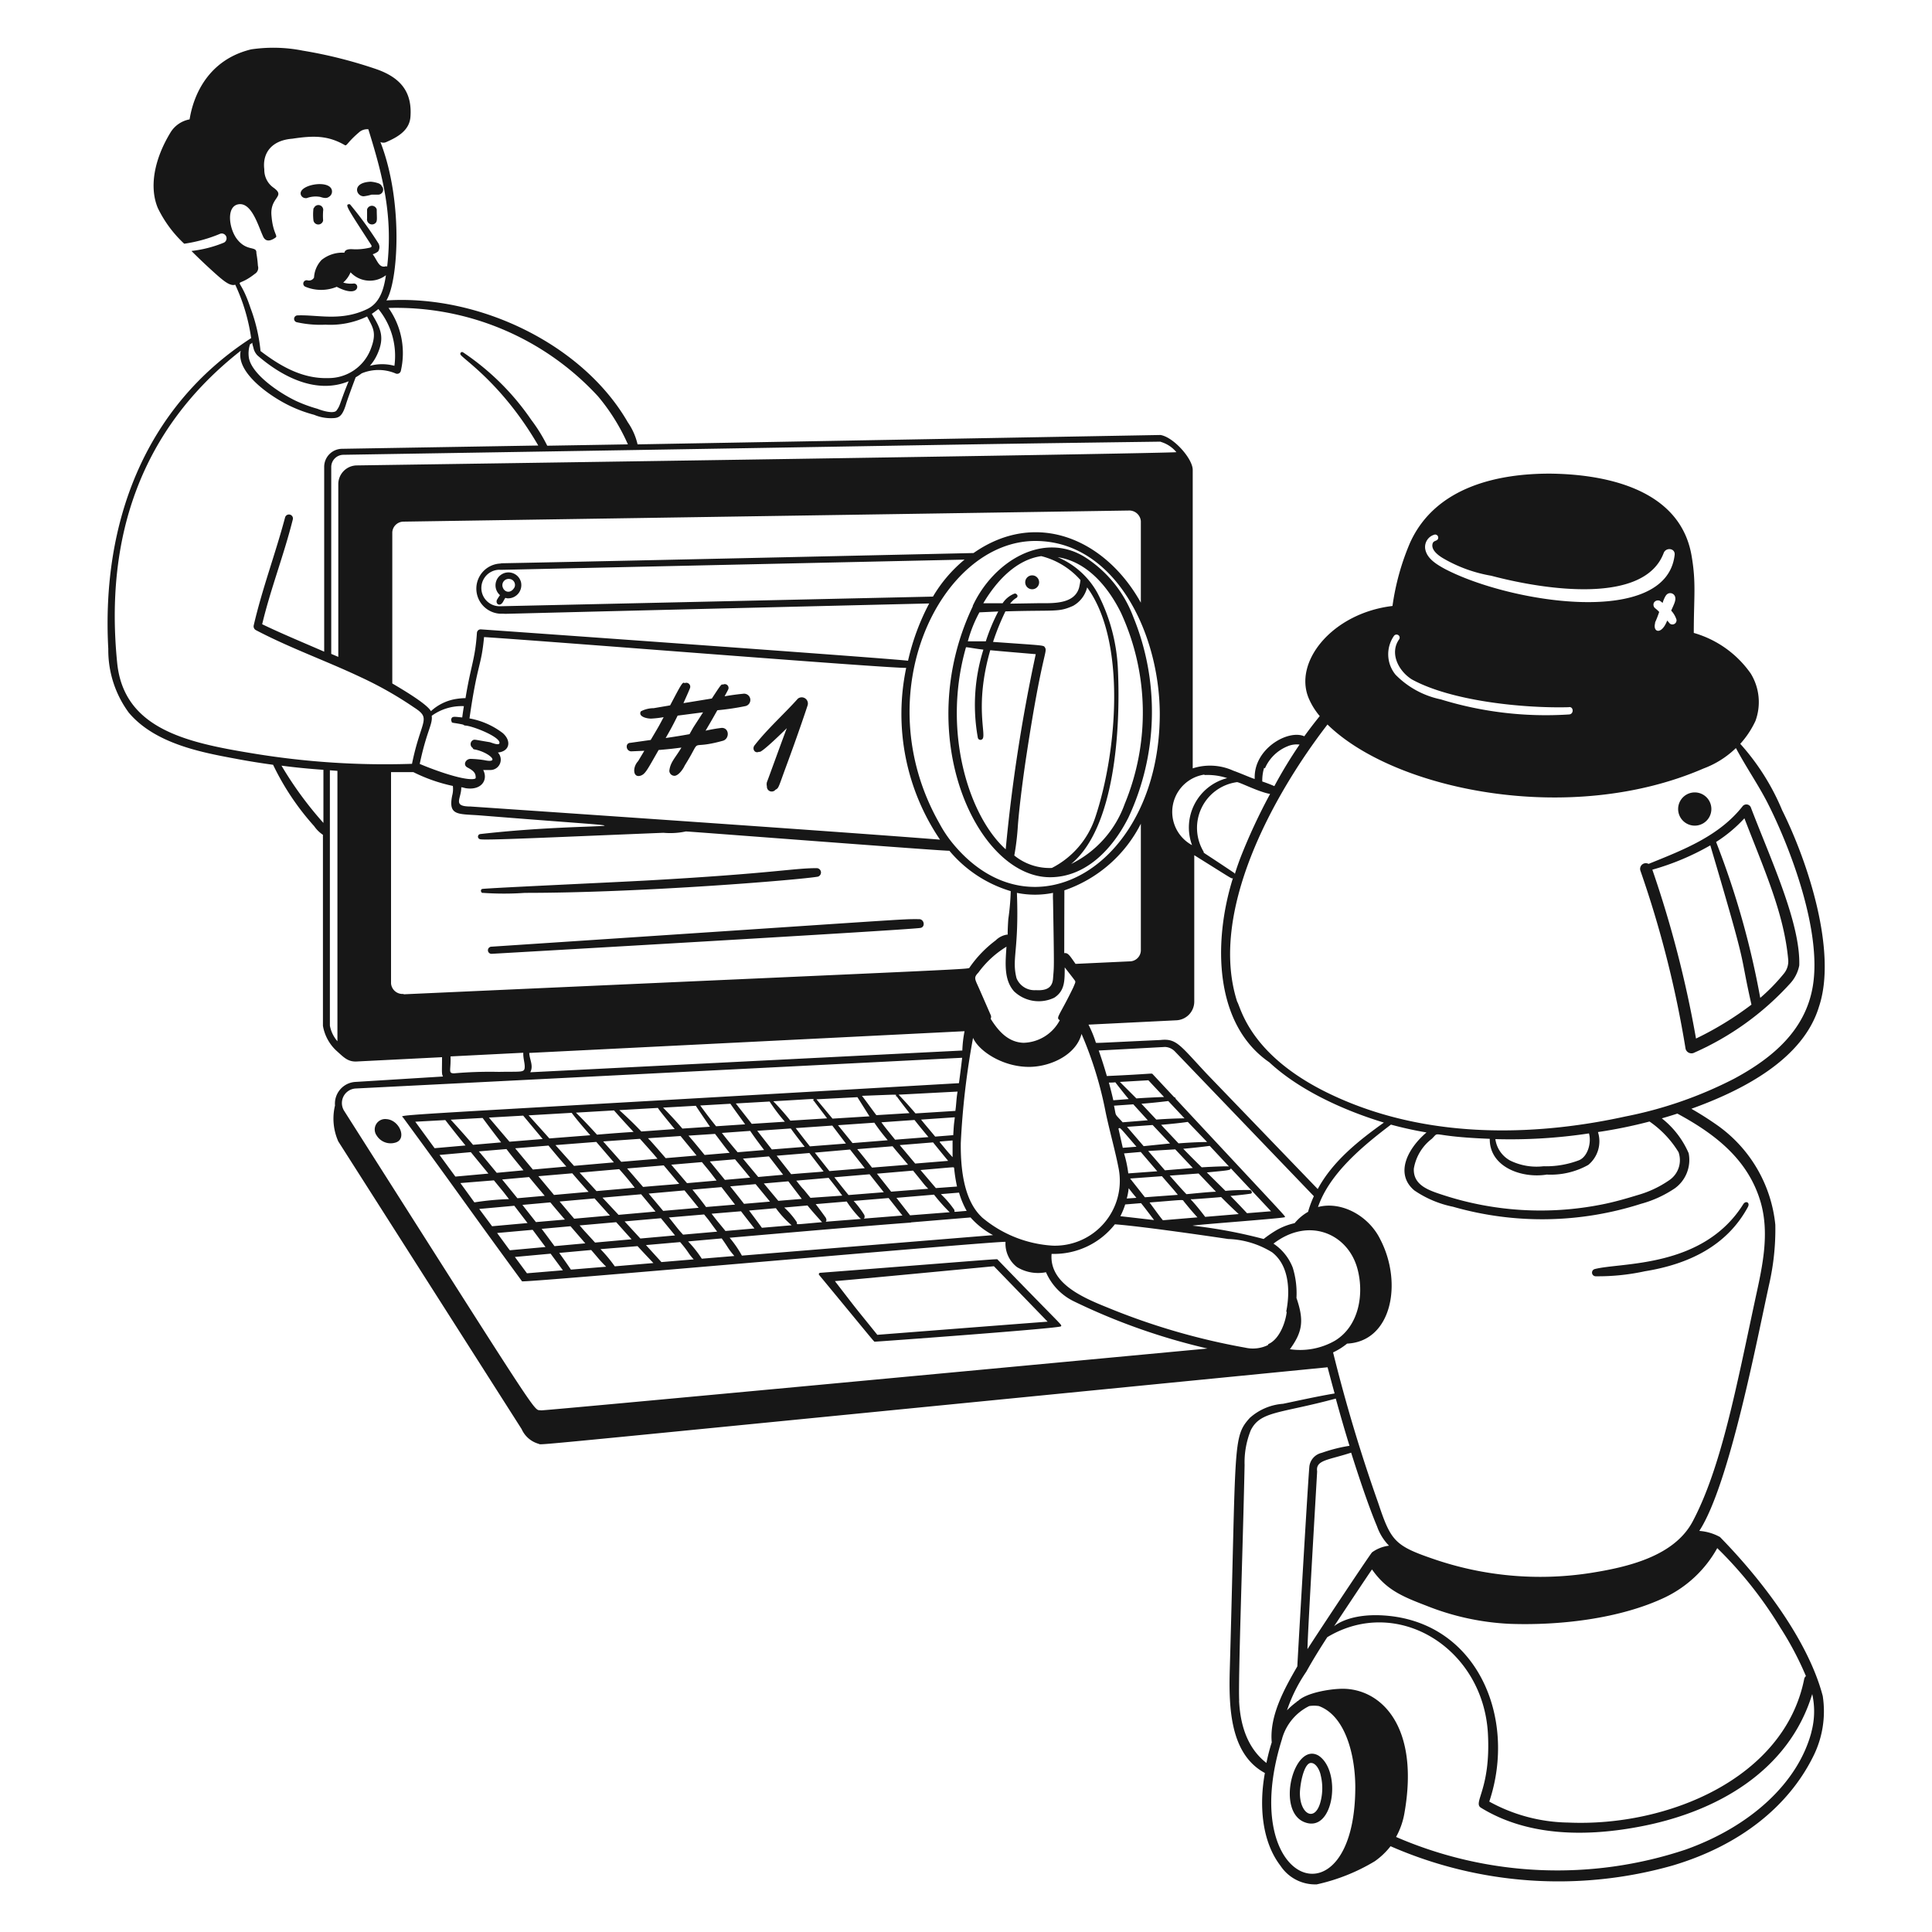 <svg xmlns="http://www.w3.org/2000/svg" fill="none" viewBox="0 0 400 400">
  <path fill="#171717" d="M181.14 277.78c.44 0 38.34-2.76 38.52-3.18.18-.42.92.7-13.1-13.8-.18-.2 2-.28-36.72 2.72-.06 0-.12 0-.16.04a.28.28 0 0 0-.12.12.28.28 0 0 0 .06.32c12.16 14.72 11.3 13.78 11.52 13.78Zm-8.28-12.54c2.34-.16 32.92-3.08 32.92-3.08l11.12 11.48c-4.68.38 14.86-1.18-35.26 2.72-5.4-6.7-3.4-4.14-8.78-11.12Zm176.12-48.1a1.25 1.25 0 0 0 1.26.94c.19 0 .37-.05.54-.14a58.92 58.92 0 0 0 19.74-14.2 7.68 7.68 0 0 0 2-3.86c.26-8.76-5.88-21.86-10-32.64a1 1 0 0 0-1.24-.65 1 1 0 0 0-.44.27c-4.9 6.26-12.3 9.08-19.52 12a1.19 1.19 0 0 0-1.32.12 1.18 1.18 0 0 0-.38 1.26 218.1 218.1 0 0 1 9.36 36.9Zm21.26-18.34a4 4 0 0 1-.88 2.74 39.14 39.14 0 0 1-4.92 5.06c-2-11.03-5.06-21.84-9.14-32.28a29.15 29.15 0 0 0 5.86-4.9c4.3 11.14 8.24 19.84 9.08 29.38Zm-7.62 9.2a67 67 0 0 1-11.48 7.02 228.17 228.17 0 0 0-9.04-34.96 52.5 52.5 0 0 0 12-5.04c8.16 27.56 5.78 20.86 8.52 32.98ZM270.3 377.34c5.86 2 7.5-10.62 2.72-13.84-5.14-3.06-9.02 11.78-2.72 13.84Zm1.14-12.34c1.08 0 1.84 1.64 2 2.56.43 1.75.43 3.57 0 5.32-1.14 4.68-4.5 2.66-4.3-2 .16-2.46 1.02-5.92 2.3-5.88Zm58.96-100.76a45.6 45.6 0 0 0 10.16-1.04c9.04-1.46 16.96-5.24 21.32-13.3.5-.94-.44-1.4-.96-.58-8.34 13.3-25.24 12-30.72 13.42a.76.76 0 0 0-.32 1.32c.15.12.33.19.52.18Zm-113-82.62c7.34 0 12.88-5.72 16.22-12.34a51.78 51.78 0 0 0 1.02-41.54 25.16 25.16 0 0 0-9.9-12.32c-8.72-5.54-19.06.8-23.34 10v.12c-12.7 26.66.8 56.08 16 56.08Zm-7.4-4.5c.37-2.04.61-4.1.74-6.18.34-4.48 1.22-10.96 1.82-14.86 3.16-20.74 4.36-21.1 3.8-22-.32-.52.18-.4-10.76-1.18a50.43 50.43 0 0 1 2.56-6.32c10.6-.32 10.92.22 14-1.14a6 6 0 0 0 2.92-3.82c8.18 11.16 6.18 34.14 1.7 47.56a18.16 18.16 0 0 1-9 10.52c-2.82.12-5.59-.8-7.78-2.58Zm-3.32-50.52a39.17 39.17 0 0 0-2.58 6.18h-3.72c.56-2.09 1.36-4.1 2.4-6l3.9-.18Zm24.78 12.18a37.6 37.6 0 0 0-4.24-16 16.88 16.88 0 0 0-8.24-7.42c6 .9 10.38 6 13.1 11.5a49.47 49.47 0 0 1 .78 39.58 22.16 22.16 0 0 1-11.1 12.44c9.1-7.5 10.24-27.94 9.7-40.1Zm-7.76-18.68c-.07.55-.17 1.09-.3 1.62-.96 3.2-4.9 3.2-8 3.16l-6.26.1c.36-.5.83-.93 1.36-1.24a.44.44 0 0 0 .12-.53.44.44 0 0 0-.12-.15.46.46 0 0 0-.46-.16 5.14 5.14 0 0 0-2.46 2h-4c2.72-4.62 6.82-9.02 12-9.76a16 16 0 0 1 8.12 4.96ZM200 134c.42 0 2 .32 3.6.5a38.18 38.18 0 0 0-1.16 18.18.56.56 0 0 0 .63.5.6.6 0 0 0 .27-.12c1.06-.7-1.7-6.66 1.68-18.44 3.1.28-.22 0 9.42.82a344.14 344.14 0 0 0-6.22 40.4C200.6 168.98 195 151.42 200 134ZM65.02 43.02l-.12.14c-.1.83-.1 1.67 0 2.5a1.02 1.02 0 0 0 2 0c-.05-.67-.05-1.33 0-2a1 1 0 0 0-1.88-.64Zm12.98.34a1.04 1.04 0 0 0-2 0v1.88a1.04 1.04 0 0 0 1.62 1.04c.58-.42.38-.94.38-2.92Zm-14.68-2.34h.18a5.26 5.26 0 0 1 2.62-.28c.3 0 1.3.56 2 0a1.26 1.26 0 0 0 .58-1.4c-.58-2.3-7.24-1.02-6.38 1.06a1.06 1.06 0 0 0 1 .62Zm11.98-.38a9.7 9.7 0 0 0 1.62-.34h1.4a1.04 1.04 0 0 0 .66-1.82c0-.2-.22-.28-.46-.46a6 6 0 0 0-1.78-.4c-3.98.18-3.04 3.02-1.44 3.02Zm78.52 103c-1.28.12-2.54.3-3.8.52.24-.46.5-.9.72-1.36a.78.78 0 0 0-.57-1.15.78.78 0 0 0-.49.09c-.32-.14-.42 0-2.3 2.88l-5.88.96c.46-1.06.96-2.1 1.38-3.18a.82.82 0 0 0-1.14-.96c-.4-.4-.78.4-3 4.6l-3.4.58a5.8 5.8 0 0 0-2.63.64.5.5 0 0 0-.13.26c-.22.88 1.32 1.26 2.24 1.26a20.7 20.7 0 0 0 2.58-.3c-.98 1.82-.66 1.32-2.68 4.72l-4.24.6a.73.73 0 0 0-.52.22.73.73 0 0 0-.2.54.96.96 0 0 0 .9 1l2.74-.12-1.28 2.14c-1.2 1.28-1.08 3.44.42 3.04 1.06-.3 1.42-1.16 3.82-5.34 2.64-.22 3.26-.32 4.72-.5-1.28 2.16-2.3 3-2.5 4.8a1.06 1.06 0 0 0 1.06 1.04c.8 0 1.78-1.34 2.12-2.12 4-6.38.24-2.98 8-5.16 1.32-.5 1.22-2.64-.32-2.64-1.13.13-2.25.33-3.36.58 2.64-4.46 2.34-4.22 2.54-4.24a54 54 0 0 0 5.66-.84 1.3 1.3 0 0 0 1.05-1.51 1.3 1.3 0 0 0-1.51-1.05ZM142.76 152c-2 .36-3.06.52-4.94.8.82-1.44 1.32-2.28 2.48-4.64l5.26-.68c-2.54 3.98-1.56 2.32-2.8 4.52Zm22.42-7.34c-2.92 3.26-6.26 6.2-8.96 9.66-.54.68 0 1.72.9 1.34h.12c.5.2 5.28-4.52 5.66-4.9-.96 2.5-3.66 10-4.12 11.18-.07.28-.07.58 0 .86a1 1 0 0 0 1.78.7c.7-.34.6-.5 2.22-4.88 2.58-6.98 4.24-12 4.42-12.56a1.28 1.28 0 0 0-2.02-1.4ZM100 184.86c2.89.2 5.79.2 8.68 0 24.38 0 57.04-2.72 60.66-3.36a.9.9 0 0 0-.24-1.76c-4.9 0-8.88 1.08-34.88 2.54-7.14.4-32.52 1.54-34.32 1.76-.54.06-.34.92.1.82Zm1.76 11.14a.74.74 0 0 0 0 1.48s85.6-4.9 88.78-5.36c1.08-.16.84-1.78-.22-1.82-4.32 0 2.14-.3-88.56 5.7Zm6.1-75.5a2.68 2.68 0 1 0-4.34 2.72 11 11 0 0 0-.64.98c-.34.84.64 1.52 1.28.38.64-1.14.3-.7 1.02-.7a2.74 2.74 0 0 0 2.68-3.38Zm-3.74 1.18a1.3 1.3 0 0 1 1.44-1.8 1.23 1.23 0 0 1 1.06 1.17c.01.19-.02.38-.1.55-.74 1.32-2 1.08-2.4.08Z"/>
  <path fill="#171717" d="M213.7 122a1.44 1.44 0 1 0 0-2.88 1.44 1.44 0 0 0 0 2.88Zm137.18 48.94a3.44 3.44 0 1 0 0-6.88 3.44 3.44 0 0 0 0 6.88ZM80 231.7a2.16 2.16 0 0 0-2 3.42 3.4 3.4 0 0 0 3.88 1.44c2.46-.72.84-4.7-1.88-4.86Z"/>
  <path fill="#171717" d="M377.38 351.14c-3-11.44-12.54-24-21.28-32.92a10.36 10.36 0 0 0-4.28-1.26c6.32-9.68 12.14-40.64 14.52-51.3.88-3.97 1.3-8.03 1.22-12.1a28.73 28.73 0 0 0-12-20.58 67.33 67.33 0 0 0-5.38-3.42c10.72-3.86 23.14-10.28 26.42-21.14 3.78-11.24-2.18-29.74-7.62-40.66A48.26 48.26 0 0 0 360.3 154c1.28-1.4 2.33-3 3.14-4.72a11.3 11.3 0 0 0-.96-9.82 21.65 21.65 0 0 0-11.8-8.42c0-7.5.52-10.32-.46-16-2.52-14.64-19.64-16.9-29.4-16.98-10.22 0-23.52 2.48-28.88 14.3a51.06 51.06 0 0 0-3.64 13.1c-12.46 1.48-20.66 11.62-17.28 19.26a14.66 14.66 0 0 0 2.22 3.54 92.4 92.4 0 0 0-3.2 4.18c-3.36-1.48-10.56 2.62-10.26 8.82-.32 0-2.8-1.12-4.44-1.7a11.66 11.66 0 0 0-8.4-.48V97.3c0-2.36-4-6.82-6.68-7.24L132 92a13.09 13.09 0 0 0-2-4.54c-9.3-16.18-30.78-26.5-50-25.26 2.46-4 3.52-20.56-1.24-32.8a1.42 1.42 0 0 0 1.24 0c2.48-1.08 4.78-2.48 4.98-5.22.36-4.96-1.84-8-6.94-9.82a94.65 94.65 0 0 0-15.38-3.88c-3.51-.7-7.12-.78-10.66-.26-11.62 2.82-12.62 14.3-12.76 14.5a5.88 5.88 0 0 0-3.86 2.58c-3.44 5.58-4.54 11.4-2.7 15.78a24.88 24.88 0 0 0 5.46 7.38 30.4 30.4 0 0 0 7.3-2 1 1 0 1 1 .76 1.84c-2.1.85-4.3 1.4-6.56 1.66 2.38 2.4 5.22 4.96 6 5.6.78.64 2.1 1.74 3.06 1.38A39.1 39.1 0 0 1 52 70c-22 14.24-31.02 38.16-29.58 64.38a21.82 21.82 0 0 0 4.24 13.16c5.4 6.42 15 8.22 22 9.52 2.62.5 5.24.92 7.88 1.28a53.65 53.65 0 0 0 8.5 12.7c.49.71 1.1 1.32 1.82 1.8v39.54a9.12 9.12 0 0 0 3.06 5.4c1.28 1.16 2.1 2 3.74 2l17.86-.9c0 2.96-.12 3.44.2 4L73.6 224a4.5 4.5 0 0 0-4.24 4.88c-.6 2.49-.36 5.1.68 7.44L108 295.88a5.46 5.46 0 0 0 3.5 3.04c1.16.26-10 1.22 163.36-15.84.5 1.88.98 3.7 1.46 5.42-4 .68-7.78 1.54-10.68 2.14a11.58 11.58 0 0 0-6.88 2.92c-3.62 4-2.8 5.2-4.14 51.86-.24 8 0 17.74 7.26 21.66-1.16 6.32-.78 14 3.24 19.22a8.6 8.6 0 0 0 7.5 3.84 39.8 39.8 0 0 0 12-4.78 15.17 15.17 0 0 0 3.28-3.12 86.63 86.63 0 0 0 58.38 4c14-4.16 24-12.28 29.1-22.54a20.8 20.8 0 0 0 2-12.56Zm-21.84-30.62a83.68 83.68 0 0 1 13.08 16.5 65.48 65.48 0 0 1 5.28 10c-.19.15-.31.36-.36.6-4.1 20.54-28.24 30.64-48.88 29.72a34.79 34.79 0 0 1-16.32-4.34c5.8-17.32-2.5-37.32-21.9-38.54-7.32-.46-10.24 2.24-10.24 2.24s7.66-11.56 7.86-11.76c2.9 4.12 6 5.5 11.24 7.5a53.1 53.1 0 0 0 17.32 3.76c10.26.36 22.74-1.04 32.1-5.48a24.5 24.5 0 0 0 10.82-10.2Zm-84.84 20.92c0-2.98 2-36.6 2-36.8-.34-2.38 2.26-2.32 7.04-3.88 1.4 4.44 3.54 10.94 5.36 15.26.52 1.5 1.37 2.86 2.48 4a7.55 7.55 0 0 0-3.52 1.38c-.82 1-11.88 17.66-13.36 20.04ZM346 126.42c.5.54.88 1.18 1.1 1.88a.86.86 0 0 1-1.36.82c-.66-.74-.52-.7-.64-.46-1.16 2.82-2.9 2.22-2.44.42 0-.4.14-.28.86-2.38a7 7 0 0 0-.8-.74.94.94 0 0 1-.28-1.2.98.98 0 0 1 1.24-.36c.68.48.5.56.68 0 .42-1.02.64-1.34 1.04-1.52a1.06 1.06 0 0 1 1.38.58c.28.76-.14 1.52-.78 2.96Zm-48.98-15.74a.64.64 0 0 1 .7.88c-.22.52-.92.3-1.12 1-.34 1.24 1.04 2.34 2.14 3a29.58 29.58 0 0 0 10 3.64c11.22 2.98 31.72 6 35.72-4.74.48-1.18 2.38-.98 2.26.4-1.68 15.1-34 10-47.52 2.96-2-1.08-3.78-2.26-4.12-4.14a2.66 2.66 0 0 1 1.96-3h-.02Zm-8.42 20.98a.66.66 0 0 1 1.08 0 .64.64 0 0 1 0 .7c-2 2.82-.22 6.5 2.62 8.3 8.18 4.5 23.1 6 32.44 5.76 1.06-.26 1.2 1.44.1 1.5a73.82 73.82 0 0 1-26.54-3.12 18.34 18.34 0 0 1-9.36-5.1 6.67 6.67 0 0 1-.34-8.04ZM274.84 150c13.84 13.56 50.16 21.12 77.88 9.1 2.5-.93 4.77-2.37 6.68-4.22 2.26 4.2 4.62 7.58 6.54 11.32 4.84 9.52 11.28 26.72 9.38 38-1.52 9.06-8.24 14.8-16.3 19.14a84.79 84.79 0 0 1-22.52 7.82c-16 3.52-39.74 5.58-61.1-4.64-16.76-8-18.5-18-19.26-19.14-5.88-18.32 7.14-42.38 18.7-57.38Zm45.32 93.18c3.02.17 6.04-.52 8.68-2a6.34 6.34 0 0 0 2-6.8c3.6-.53 7.16-1.26 10.68-2.18a21 21 0 0 1 6 6.34 5 5 0 0 1-1.88 5.78 22 22 0 0 1-6.48 3.08c-2.5.76-5.04 1.5-7.64 2a65.02 65.02 0 0 1-32.8-2c-2.88-.94-6.16-2-6-5.44a9.78 9.78 0 0 1 3.72-6.18c1.84-1.8-.96-.5 12 0-.08 5.74 6.44 8.22 11.72 7.42v-.02Zm-10.56-7.34a109 109 0 0 0 19.38-1.18c.56 2-.3 4.94-2.18 5.6a19.2 19.2 0 0 1-7.24 1.2 12.4 12.4 0 0 1-6.94-1.2 6 6 0 0 1-3.02-4.4v-.02Zm-141.16-8c.92 1.24 1.88 2.46 2.8 3.7l-7.6.48a53.6 53.6 0 0 0-3.54-4.02c10.64-.58 7.9-.64 8.34 0v-.16Zm17.18-.9c.84 1.18 1.76 2.34 2.68 3.52l-6.86.42c-1.08-1.4-2-2.76-2.98-4 9.28-.34 6.48-.34 7.16.18v-.12Zm-6.64 24.66a19.14 19.14 0 0 0-2.24-2.96l7.24-.6 2.86 3.62-8 .64a.52.52 0 0 0 .14-.58v-.12Zm-8 .54a94.4 94.4 0 0 0-2.1-2.84l6.42-.54c.8 1.24 1.73 2.4 2.76 3.46.18.22 1.82 0-7.26.74.34.02.36-.42.22-.7l-.04-.12Zm25.38-11.8-6.88.56-3.2-3.82 6.9-.56c1.92 2.36.96 1.2 3.22 3.94l-.04-.12Zm-1.8-4 2.66-.22v3.46c-1.02-1.12-.68-.72-2.62-3.06l-.04-.18Zm-6.56 4.8-7.46.6c-.98-1.26-2-2.54-3.06-3.82l7.32-.6c.52.68 2.42 2.86 3.2 3.82Zm-8.96.72-7.32.6-3.02-3.82 7.3-.64 3.04 3.86Zm-8.68.48c.26.32.88.14-6.56.76l-3-3.82 6.78-.56 2.78 3.62Zm-8.22.88-5.16.46-3.16-3.8 5.38-.46 2.94 3.8Zm-6.82.6-5.24.46-3.12-3.82 5.22-.44c1.06 1.26 2.28 2.74 3.14 3.8Zm-6.96.6-6.12.54-3.26-3.82 6.34-.54 1.24 1.5c.62.76 1.2 1.54 1.8 2.32Zm-8 .36c.38.48 1.38.2-7.22.96l-3.3-3.82 7.58-.64c.94 1.12 1.94 2.3 2.92 3.5h.02Zm-8.86 1.12-8 .7-3.5-3.82 8.2-.72a62.17 62.17 0 0 1 3.28 3.94l.02-.1Zm-9.62.86-7.18.64-3.24-3.88 7.02-.6a210.5 210.5 0 0 0 3.38 3.84h.02Zm1.22 1.36c.68.76 2.8 3.14 3.18 3.54l-7.4.66c-1.02-1.18-2-2.36-3.02-3.56l7.24-.64Zm1.64-.16 8-.7 2.98 3.58-7.66.68-3.32-3.56Zm9.56-.84 7.42-.66s2 2.44 2.92 3.6l-7.34.64-3-3.58Zm9.08-.82 6-.52 2.8 3.62-6 .5c-.94-1.3-1.9-2.48-2.82-3.6h.02Zm7.82-.68 5.24-.46 2.98 3.62-5.38.46a286.1 286.1 0 0 0-2.86-3.62h.02Zm6.94-.6 5.08-.44 2.78 3.64-4.86.4-3-3.6Zm6.74-.58 6.68-.58c2.14 2.72 1.68 2.14 2.82 3.68l-6.58.46-1.4-1.72c-.54-.54-1.02-1.2-1.54-1.84h.02Zm7.88-.7 7.28-.62 2.94 3.72-7.3.58c-1.26-1.54-1.14-1.42-2.94-3.68h.02Zm8.8-.74 7.48-.64c2.74 3.34 2 2.58 3.14 3.76l-7.68.6-2.94-3.72Zm9.02-.76c7.6-.64 6.78-.66 6.96-.42.13 1.33.33 2.61.6 3.84l-4.38.32-3.18-3.74Zm6.8-7.22-3.76.3c-.96-1.18-2-2.36-2.92-3.52l6.98-.48c-.16 1.56-.16.8-.32 3.7h.02Zm-5.14.4-6.92.54c-.98-1.22-2-2.44-2.84-3.6l6.86-.48c.94 1.2 1.92 2.38 2.88 3.54h.02Zm-8.48.66-7.26.58-3-3.7 7.52-.52a40.71 40.71 0 0 0 2.72 3.56l.02.08Zm-8.62.68-7.46.58c-.88-1.1-2.86-3.68-2.94-3.78l7.58-.52 2.82 3.72Zm-8.52.68-6.82.54-3.02-3.86 6.94-.48c.28.36.28.46 2.88 3.8h.02Zm-8.4.66-5.5.46c-1.1-1.3-2.18-2.6-3.26-4l5.86-.42c.94 1.4 1.92 2.68 2.88 3.96h.02Zm-7.14.58-5.2.44c-1.1-1.34-2.2-2.7-3.34-4l5.5-.36c.96 1.24 1.96 2.64 3.02 3.92h.02Zm-6.86.56-6.4.54c-4-4.62-3.02-3.42-3.66-4.12l6.74-.46 3.32 4.04Zm-8 .66-7.6.64-3.74-4.22 7.62-.54c.34.38 2.78 3.08 3.7 4.22l.02-.1Zm-9.12.76-8.26.72-3.84-4.3 8.46-.66 3.64 4.24Zm-9.82.86-6.96.62-3.66-4.4 6.9-.56c1.22 1.48 2.44 2.94 3.7 4.34h.02Zm-8.88.78-5.56.52c-1.2-1.46-2.44-2.96-3.7-4.44l5.72-.48c1.14 1.52 2.36 2.98 3.52 4.4h.02Zm1.14 1.4c1.1 1.34 2.2 2.64 3.24 3.88l-5.66.5c-.44-.54-2.54-3.14-3.16-3.88l5.58-.5Zm4.4 5.24c1 1.2 2 2.38 3.02 3.56l-6 .52-2.8-3.56 5.78-.52Zm4.18 4.94 3.06 3.54-6.38.58c-.88-1.2-1.76-2.4-2.66-3.58l5.98-.54Zm2-.18 7.46-.66c1.06 1.18 2.1 2.36 3.18 3.54l-7.56.68c-2.96-3.26-1.6-1.7-3.2-3.56h.12Zm9.2-.82 7.52-.66 2.92 3.56-7.18.64-3.26-3.54Zm9.22-.82 7.24-.62c1.62 2 .36.42 2.7 3.56l-7.06.62c-1.22-1.34-.9-1.04-2.98-3.62l.1.06Zm8.88-.78 6-.5c.92 1.2 1.84 2.38 2.78 3.56l-6 .52c-2.34-2.86-1.5-1.8-2.88-3.58h.1Zm7.76-.66 5.46-.48c.94 1.3 2.04 2.5 3.26 3.54l-6.16.52c-.12-.2-2.5-3.38-2.66-3.58h.1Zm7.28-.62 4.72-.42c.96 1.18 2 2.34 3 3.44.09.02.17.02.26 0-6.58.56-5.26.6-5.48 0a15.98 15.98 0 0 0-2.6-3.02h.1Zm23.14-2 7.78-.66c1 1.28 2.08 2.5 3.24 3.64l-8.2.64-2.82-3.62Zm9.32-.78 3.64-.3c.38 1.32.91 2.58 1.58 3.78-3.36.26-2.32.32-2.56-.22a20.67 20.67 0 0 0-2.76-3.22l.1-.04ZM197.8 230l-8.26.52a80.57 80.57 0 0 0-3.5-3.88l12.22-.64c-.26 1.32-.26 2.64-.46 4Zm-17.72 1.12-7.72.48-3.32-4 8.48-.44 2.48 3.94.08.02Zm-17.6 1.12-6.84.44-3.3-4.22 7-.4c.95 1.46 2 2.85 3.14 4.16v.02Zm-8.22.54-6 .4a93.97 93.97 0 0 1-3.28-4.3l6.24-.36c1.02 1.48 2.02 2.82 3.04 4.24v.02Zm-7.28.5-5.7.38a81.54 81.54 0 0 0-4-4.34l6.78-.38c.94 1.44 1.94 2.88 2.92 4.32v.02Zm-7.3.48-6.9.5c-1.46-1.54-2.98-3-4.56-4.42l8-.46c0 .2 3.28 4.16 3.46 4.36v.02Zm-8.68.42c.26.3 1.28 0-7.4.74-1.42-1.56-2.86-3.1-4.36-4.56l7.88-.46c1.28 1.44 2.58 2.88 3.88 4.26v.02Zm-8.8.86-8.46.66c-1.42-1.6-2.86-3.18-4.3-4.78l8.92-.52c1.2 1.6 2.52 3.12 3.84 4.62v.02Zm-9.84.78-6.88.56-4.26-5 7.1-.4 4.04 4.84Zm-8.62.7-5.8.5c-1.5-1.76-3.05-3.5-4.62-5.2l6.6-.36c1.26 1.7 2.54 3.4 3.82 5.04v.02Zm-7.38.64-6.38.56-4-5.48 6.22-.34a251.1 251.1 0 0 0 4.16 5.24v.02Zm1.12 1.38 3.64 4.44-6.84.62-3.28-4.48 6.48-.58Zm4.78 5.84c2.94 3.58 1.46 1.76 3.12 3.88-2.4.08-4.79.3-7.16.68l-2.9-4 6.94-.56Zm4.22 5.26 2.74 3.58-7.34.66-2.66-3.58 7.26-.66Zm3.8 4.98 2.66 3.56-7.24.66c-.24 0 .26.56-2.78-3.56l7.36-.66Zm3.72 4.94 2.54 3.44-7.44.62-2.5-3.38 7.4-.68Zm1.8-.16 6.6-.6c1.74 2 1.64 2 3.1 3.46l-7.3.6c-.78-1.16-1.6-2.32-2.42-3.46h.02Zm8.54-.78L132 258c1.08 1.18 2.18 2.34 3.28 3.5l-8 .68a28.96 28.96 0 0 0-2.96-3.56h.02Zm9.4-.84 7.08-.62c2 2.36 1.48 2.12 2.8 3.58l-6.68.56-3.2-3.52Zm8.74-.76 6.94-.62c1.44 2 1.22 2 2.62 3.64l-6.74.56a24.5 24.5 0 0 0-2.84-3.58h.02Zm8.6-.76c41.04-3.58 37.34-3.04 37.54-3.18l12.32-1.02a16.66 16.66 0 0 0 4.66 3.66l-52 4.24a22.28 22.28 0 0 0-2.54-3.7h.02Zm52.2-4.26c-3.46-3.24-4.42-9.14-4.36-15.34.35-7.3 1.2-14.59 2.54-21.78 1.22 2.8 6.38 6.18 12 6 4.38-.16 9.38-2.62 10.46-6.82a77.99 77.99 0 0 1 5 16.26c.84 4 2 8 2.72 11.8a13.44 13.44 0 0 1-13.66 15.78 25.04 25.04 0 0 1-14.72-5.9h.02Zm-93.7-34 90.12-4.5a24.9 24.9 0 0 0-.46 4l-89.46 4.5c.74-1.34-.16-2.64-.2-4Zm100.28-12.84a7.4 7.4 0 0 0 8.42 1.4c2.24-1.46 2.14-3.6 2.16-6.28.18.26 2 2.54 2.14 2.8.14.26 0 .46-.36 1.34-1.42 2.94-2.34 4.5-2.8 5.4-.46.9-.48 1.12 0 1.4a8.74 8.74 0 0 1-7.52 4.68c-3.24-.12-5.24-2.5-6.8-4.98a.86.86 0 0 0 0-.8s-2.36-5.42-2.52-5.76c-.82-1.8-.96-2 0-3.02a20.2 20.2 0 0 1 5.8-5.34c-.2 3.1-.6 6.72 1.48 9.14v.02ZM103.5 116.68a5.2 5.2 0 0 0 0 10.38c4.82 0-16.34.4 88.88-2.12A47.85 47.85 0 0 0 188 136.8c-3.58-.48-86.92-6.4-88.5-6.5a.78.78 0 0 0-.76.74c-.36 5.44-1.24 6.64-2.36 13.5-.67.01-1.34.07-2 .18a10 10 0 0 0-5.16 2.52c-.86-1.58-6.46-4.82-8-5.74v-31.3a2.34 2.34 0 0 1 2.28-2.2l150.18-2.3a2.4 2.4 0 0 1 2.52 2.2v16.88c-7.32-13.16-21.64-19.38-34.64-10.28-118.36 2.66-95.02 1.98-98.06 2.18Zm96.2-.82a29 29 0 0 0-6.54 7.66l-89.72 2a3.78 3.78 0 0 1 0-7.56c.56.04-7.86.18 96.26-2.1ZM89.38 148.2c1.93-1.4 4.28-2.1 6.66-2-.12.76-.24 1.54-.34 2.34-1.36-.12-2-.28-2.2.16a.64.64 0 0 0 0 .66c0 .4.28.2 2.38.66a1 1 0 0 0 .42.2c1.36 0 7.42 2.36 7.1 3.66-.14.54-1.76-.18-2-.22-3.2-.52-3.14-.62-3.52-.4a.94.94 0 0 0 0 1.6.32.32 0 0 0 .26.28c3.04.52 5.66 3 2.12 2.24-.94-.15-1.89-.24-2.84-.26-1.02 0-1.64 1.26-.64 1.78.64.34 1.52.82 1.66 1.6.14.78 0 .7-.46.8-2.52.22-8.76-2.14-11.08-3.14 1.46-6.94 2.72-8.16 2.48-9.96ZM95.5 163c.34 0 .68.16 1 .2 3.22.46 4.6-1.76 3.54-3.78h1.4a2.14 2.14 0 0 0 1.64-3.62c2.4-.22 2.88-2.34 1.04-4a16 16 0 0 0-6.92-3.06c1.68-11.7 2.42-10.52 3.02-16.84 14.32.92 82.68 6.4 87.4 6.38a46.37 46.37 0 0 0 7 35.56c-22-1.76-97.2-6.86-97.2-6.86-3.86-.02-1.88-1.6-1.92-3.98Zm99 7.48c-15.34-26.96.34-58.48 19.84-58.48 16.38 0 25.7 18.78 25.78 35.78 0 31.12-26.22 47.06-42.86 26.84a25.04 25.04 0 0 1-2.76-4.14Zm25.86 13.86a27.86 27.86 0 0 0 15.84-13.8v26.3a2.32 2.32 0 0 1-2.34 2.2l-11.18.52c-1.18-1.68-1.56-2.36-2.34-2.22.02-13.84.04-12.76.02-13Zm-9.82.52c2.47.5 5.01.5 7.48 0-.03.53-.03 1.07 0 1.6.26 15.18.2 13.36 0 16.14-.14 1.82-1.24 2.54-3.56 2.4a4 4 0 0 1-4-2.48c-1.04-4.14.54-5.62.08-17.66Zm44.24 56.98 8.38 8.94-4.98.4a191.2 191.2 0 0 0-3.42-3.58c1.4-.12 2.8-.26 4.16-.46a.3.3 0 0 0 .14-.54.33.33 0 0 0-.1-.15.33.33 0 0 0-.18-.07c-1.68 0-3.38 0-5.06.18l-3.86-3.82c4.3-.42 5.1-.44 4.92-.9Zm-18-4.54-3.44-4 5.3-.38 3.6 3.82-5.46.56Zm6.54.66 3.64 3.86-5.78.48-3.46-4 5.6-.34Zm-10.88-5.6c-1.82-2-1.28-1.08-1.8-3.44l4-.28 3 3.3-5.2.42Zm2.82 5.06-2.8.22-.9-4c.44-.14-.06-.62 3.74 3.78h-.04Zm.92 1.08 3.42 4-6 .44a24.4 24.4 0 0 0-.88-4.14l3.46-.3Zm-2.5 7.5c.92 1.2.58.76 1.6 2l-2 .14c.2-.7.33-1.42.4-2.14Zm.3-2 6.58-.48c3.26 3.76 2.24 2.56 3.3 3.86l-6.82.5-3.06-3.88Zm8.18-.6 6-.44 3.6 3.78c-1.24 0-5.32.44-6.12.5-.86-.86-2.44-2.68-3.48-3.86v.02Zm4.66 4.9c2-.14 4-.28 6-.46 1.18 1.2 2.4 2.38 3.64 3.52l-6.94.58c-3.08-4.06-3.32-3.62-2.7-3.66v.02Zm2-6.6a174.7 174.7 0 0 1-3.84-3.86c1.84-.16 3.68-.36 5.48-.6l4 4.28c-.22-.12-4.04.06-5.66.16l.02.02Zm-4.82-4.98c-1.2-1.28-2.42-2.56-3.6-3.84 1.84-.16 3.7-.34 5.52-.6l4 4.16c-2.12.02-4.08.14-5.92.28Zm-4.6-4.92-3.08-3.28c1.86-.14 3.72-.34 5.56-.56l3.36 3.58c-2.06.02-4 .12-5.94.26h.1Zm-4.12-4.38-3.42-3.42 5.9-.34 3.24 3.46c-2 .07-3.94.17-5.82.3h.1Zm-1.5.12-3.28.26a81.6 81.6 0 0 0-.92-3.66c1.7 0 1.26-.16 1.38 0 .12.16 2.1 2.7 2.72 3.4h.1Zm-.72 21.82 3.18-.26c.68.84.76.94 2.7 3.5l-6.98-.8c.4-.78.74-1.6 1-2.44h.1Zm4.94-.4c7.62-.6 6.76-.64 7.1-.22.9 1.12 1.84 2.24 2.82 3.3l-7.16.6c-.76-.94-.92-1.18-2.76-3.68Zm28 3.04c.12-.26 1.5 1.36-22.6-24.52a.32.32 0 0 0-.3-.32l-4.48-4.8c-.2-.2-.14 0-9.46.42a95.29 95.29 0 0 0-1.68-5.28l13.74-.74c.76.04 1.47.36 2 .9l28.8 30a22.41 22.41 0 0 0-1.2 3.24c-1.06.6-2 1.4-2.78 2.34-1.35.3-2.65.8-3.84 1.5-.9.54-1.76 1.13-2.58 1.78-4.83-1.28-9.75-2.2-14.72-2.76.66-.2 18.88-1.52 19.1-1.76Zm-16.1-29.62c-5.62-6-6.3-7.42-9.62-7.06-14.36.66-13.34.7-13.42.46-.4-1.25-.9-2.47-1.5-3.64l18.22-.9a3.88 3.88 0 0 0 3.68-3.86v-30.32c8.36 5.22 7.62 4.84 8 4.76-4.16 13.3-3.84 30.3 7.54 38.12 6.28 5.84 15.54 10 23.72 12.48-5.22 3.72-10.6 8-13.7 13.76l-22.92-23.8Zm12-63.32a8.62 8.62 0 0 1 4.7-4.56 4.78 4.78 0 0 1 2.46-.34 93.92 93.92 0 0 0-5.22 8.6c-.82-.36-1.66-.68-2.5-.96-.02-.95.1-1.9.38-2.82l.18.08Zm-5.84 2.88c.4-.12 4.42 2 6.9 2.44a118.95 118.95 0 0 0-6.2 13.36c-1.48 4-.92 3.2-1.22 3-7.36-4.94-6.22-4-6.34-4.4a9.56 9.56 0 0 1 6.86-14.4Zm-6.6-1.48c1.57-.07 3.13.15 4.62.64a10.55 10.55 0 0 0-7.28 13.88 7.82 7.82 0 0 1 2.48-14.6l.18.08Zm-9.02-68.94a6.58 6.58 0 0 1 3.12 2.1c-.52 0 6.38.18-169.72 2.74a3.88 3.88 0 0 0-3.8 3.86V136l-1.46-.62V96.7a2.54 2.54 0 0 1 2.5-2.54c149.36-2.42 114.66-1.98 169.18-2.72l.18.08ZM76.98 64.98c.2-.14.56-.38 1.36-1a15.32 15.32 0 0 1 3.32 11.76 9.72 9.72 0 0 0-5.08 0 9.6 9.6 0 0 0 1.54-2.4c1.58-3.52.7-5.34-1.14-8.36Zm-25.12-1.22c-2.58-7.78-3.68-3.46.9-7.06a1.44 1.44 0 0 0 .64-1.66 23.2 23.2 0 0 0-.32-2.64c.1-1.62-2-.16-4.12-3.04-1.6-2.24-2.14-6.78.52-7.08 2.66-.3 4 4.54 4.94 6.56.5 1.28 1.54 1.14 2.66.32.46-.34-.58-1-.86-4.38-.46-4.1 3.16-4 .3-6a4.52 4.52 0 0 1-1.8-3.72c-.42-3.3 1.44-6 5.78-6.34 4.16-.62 7.24-.78 10.88 1.32.46.26.46-.56 3.14-2.8.5-.36 1.12-.53 1.74-.48 2.98 9.6 5.12 17.78 3.9 28.42a.6.6 0 0 0-.46 0c-1.28.22-1.6-1.32-2.54-2.54.4-.12.79-.32 1.12-.58a1.56 1.56 0 0 0 0-1.78 75.75 75.75 0 0 0-5.84-8c-1.12 0-.84.32 4.4 8.42.16.28.16.5-.38.6-.97.22-1.96.33-2.96.32-.54 0-2-.26-2.2.7a6.9 6.9 0 0 0-4.72 1.5 5.7 5.7 0 0 0-1.56 3.64 1.18 1.18 0 0 1-1.36.58.7.7 0 0 0-.4 1.34 8.5 8.5 0 0 0 6.46 0c4.68 2.46 4.86-.72 3.52-.68a5.3 5.3 0 0 1-2.18-.2 5.74 5.74 0 0 0 1.52-2.12 5.46 5.46 0 0 0 7.32.6C79.46 60 78.6 62.76 76 64c-5.44 2.6-10.26 1.12-14.44 1.3a.72.72 0 0 0-.18 1.4c1.97.44 3.99.62 6 .52 2.97.17 5.94-.41 8.62-1.7 1.24 2.36 2.1 3.4.68 6.94a9.34 9.34 0 0 1-8.74 5.82c-5.34.16-9.88-2.46-14-5.6-.3-3.05-1-6.05-2.08-8.92Zm0 7.48c.13-.08.26-.18.38-.28 0 .4.18.78.26 1.18.14.56.43 1.07.84 1.48 5.32 4.6 12.32 8 18.84 5.32-2 4.9-1.64 4.9-2.56 6.12-.68.62-2.84 0-3.88-.42-1.5-.42-2.96-.95-4.38-1.6-3.24-1.52-9.12-5.36-9.82-8.9a6 6 0 0 1 .24-2.9h.08Zm15.1 99.14a75.35 75.35 0 0 1-8.68-11.86c2.88.38 5.78.66 8.68.86v11Zm2.9 45.2a6.8 6.8 0 0 1-1.56-3.24v-52.86l1.56.12v55.98ZM52.44 156c-13.56-2.22-26.8-4.98-28.18-18.76-2.6-25.88 4.78-48.3 25.58-64.62-1.04 4.58 6.32 9.66 10.58 11.6 1.49.69 3.03 1.24 4.62 1.66 1.09.46 2.26.7 3.44.7 1.58 0 2.32-.14 3.16-2.9.24-.82 1.3-3.74 2-5.56.43-.25.84-.52 1.24-.82a9.08 9.08 0 0 1 6.98 0 .78.78 0 0 0 1.12-.48 16.2 16.2 0 0 0-2.54-13.06 56.78 56.78 0 0 1 43.36 18.28A41.3 41.3 0 0 1 130 92l-16.7.28a33.02 33.02 0 0 0-3.3-5.34 52.4 52.4 0 0 0-14.14-14 .36.36 0 0 0-.54.4c0 .66 8.5 5.76 16.12 18.9l-40.66.68a3.74 3.74 0 0 0-3.66 3.76v38.24c-5.12-2.22-9.12-3.88-12.84-5.68 1.72-7.24 4.52-14.4 6.34-21.68a.82.82 0 0 0-.91-1.03.81.81 0 0 0-.55.32.82.82 0 0 0-.14.29c-2 7.52-4.74 14.76-6.5 22.38a.9.9 0 0 0 .42.92c7.02 3.7 14.6 6.38 21.78 9.78a76.43 76.43 0 0 1 11.02 6.26c3.7 2.38 1.42 2.5-.44 11.66-11 .37-22-.35-32.86-2.14Zm31.12 49.78a2.38 2.38 0 0 1-2.6-2.18v-43.74h4.62c2.6 1.3 5.34 2.26 8.18 2.86.08.67.03 1.35-.14 2-.88 4.32 1.34 3.74 6 4.12 42.74 3.44 24.18 1.06-.16 3.84a.54.54 0 0 0-.5.49.54.54 0 0 0 .4.57c.58.3 14.14-.36 38-1.32 1.55.14 3.12.05 4.64-.28.68 0 53.74 4.1 54.56 4a26.36 26.36 0 0 0 12.7 8.36 48.94 48.94 0 0 1-.5 5.76c-.26 3.72 0 3.24-.26 3.24-.9.14-1.72.56-2.36 1.2a24 24 0 0 0-5.38 5.58c-.48.46 6.14.02-117.2 5.58v-.08Zm25.08 14.98c0 1.4-.46 1.06-5.3 1.16-3.11-.07-6.22.03-9.32.3-1.3 0-.64-.6-.74-3.5l15.06-.76c-.04 1.12.3 2.04.3 2.88v-.08ZM112 292c-1.7-.38 1.4 4.3-40.74-62a3.02 3.02 0 0 1 2.42-4.64L199.2 219c0 .14-.46 3.84-.66 5.26-122.22 7.06-115.56 6.44-115.08 7.12 12 16.36 12.66 17.58 24.62 33.9.26.36 99.44-8.48 100.1-8.16a6.14 6.14 0 0 0 2.38 5.22 8.4 8.4 0 0 0 6 1.06 12 12 0 0 0 5.72 6c8.84 4.3 18.14 7.58 27.72 9.8C110.68 292.26 112.38 292 112 292Zm154.4-20.38c-.26 2.26-1.52 5.6-3.72 6.62a.28.28 0 0 0-.16.24c-1.46.71-3.12.9-4.7.54a138.9 138.9 0 0 1-28.6-8.34c-5.22-2.1-12-5.06-11.5-11.08a16 16 0 0 0 13.1-6.12c6.22.46 23.2 3 23.44 3.04 3.23.1 6.37 1.06 9.12 2.76 4.36 3.38 3.34 10.22 2.92 12.26l.1.08Zm.62 7.78c2.68-3.66 3-6 1.4-10.68a18 18 0 0 0-.76-6.24 10.54 10.54 0 0 0-4-5c7.24-5.56 15.26-2.14 17.32 4.98 1.48 5.14.54 12-4.6 15.12a14.5 14.5 0 0 1-9.46 1.74l.1.08Zm8.98.6a13.6 13.6 0 0 0 2.9-1.82c9.26-.44 11.54-12.6 6.88-21.56-2.36-4.86-8-8-12.9-6.72 2.38-6.96 9.3-12.66 15.1-17.06a76.6 76.6 0 0 0 7.36 1.62c-4 3.42-6.56 8.6-2.52 12a21.86 21.86 0 0 0 8 3.38 67.03 67.03 0 0 0 38.92-.6c2.52-.68 4.9-1.78 7.06-3.24a7.26 7.26 0 0 0 2.82-7.24 18.58 18.58 0 0 0-5.56-7.22c1.08-.3 2.16-.64 3.22-.98 8 4.32 14.76 9.64 17.28 18.46 1.8 6.42.36 13.04-1.04 19.44-4 18.56-7.12 35.32-13.08 46.56-3.84 7.2-13.44 9.44-21.22 10.66a67.85 67.85 0 0 1-32.64-2.98c-7.88-2.7-8.66-3.78-11.26-11.6A331.1 331.1 0 0 1 276 280Zm-19.44 72.1c-.22-4.76.74-30.62 1.12-48.78-.08-2.46.36-4.92 1.28-7.2 2-4 6-3.42 17.6-6.56.96 3.5 1.9 6.74 2.84 9.78-1.96.3-3.89.8-5.76 1.46a3.3 3.3 0 0 0-2.54 2.74c-.24 2-2.52 41.26-2.5 41.46-2.7 4.66-5.8 10.24-5.3 15.74-.45 1.4-.81 2.82-1.1 4.26-3.48-2.7-5.38-7-5.66-12.88l.02-.02Zm8.9 7.8a10.77 10.77 0 0 1 5.6-6.68 6.7 6.7 0 0 1 2 0c5.44 2 7.5 10 7.54 16.7.02 29.16-24.86 20.84-15.16-9.92l.02-.1Zm109.58-1.3c-2.74 10.4-12.46 19.48-26 24.32a83.88 83.88 0 0 1-60-2.6 15.53 15.53 0 0 0 1.74-4.98c3.16-18-4.88-25.68-12.78-25.7-2.52 0-7.5.8-9.28 2.54a.36.36 0 0 0-.26.18c-.71.52-1.38 1.1-2 1.74.96-2.84 2.3-5.53 4-8 1.34-2.42 2.82-4.8 4.34-7.14 14.48-8.72 32.3 2.22 33.26 20 .62 11.6-3.24 14.28-1.4 15.34 9.46 5.8 21.26 6 32.2 4 16.52-2.96 31.5-11.66 36.34-27.56.58 2.6.52 5.3-.18 7.88l.02-.02Z"/>
</svg>
